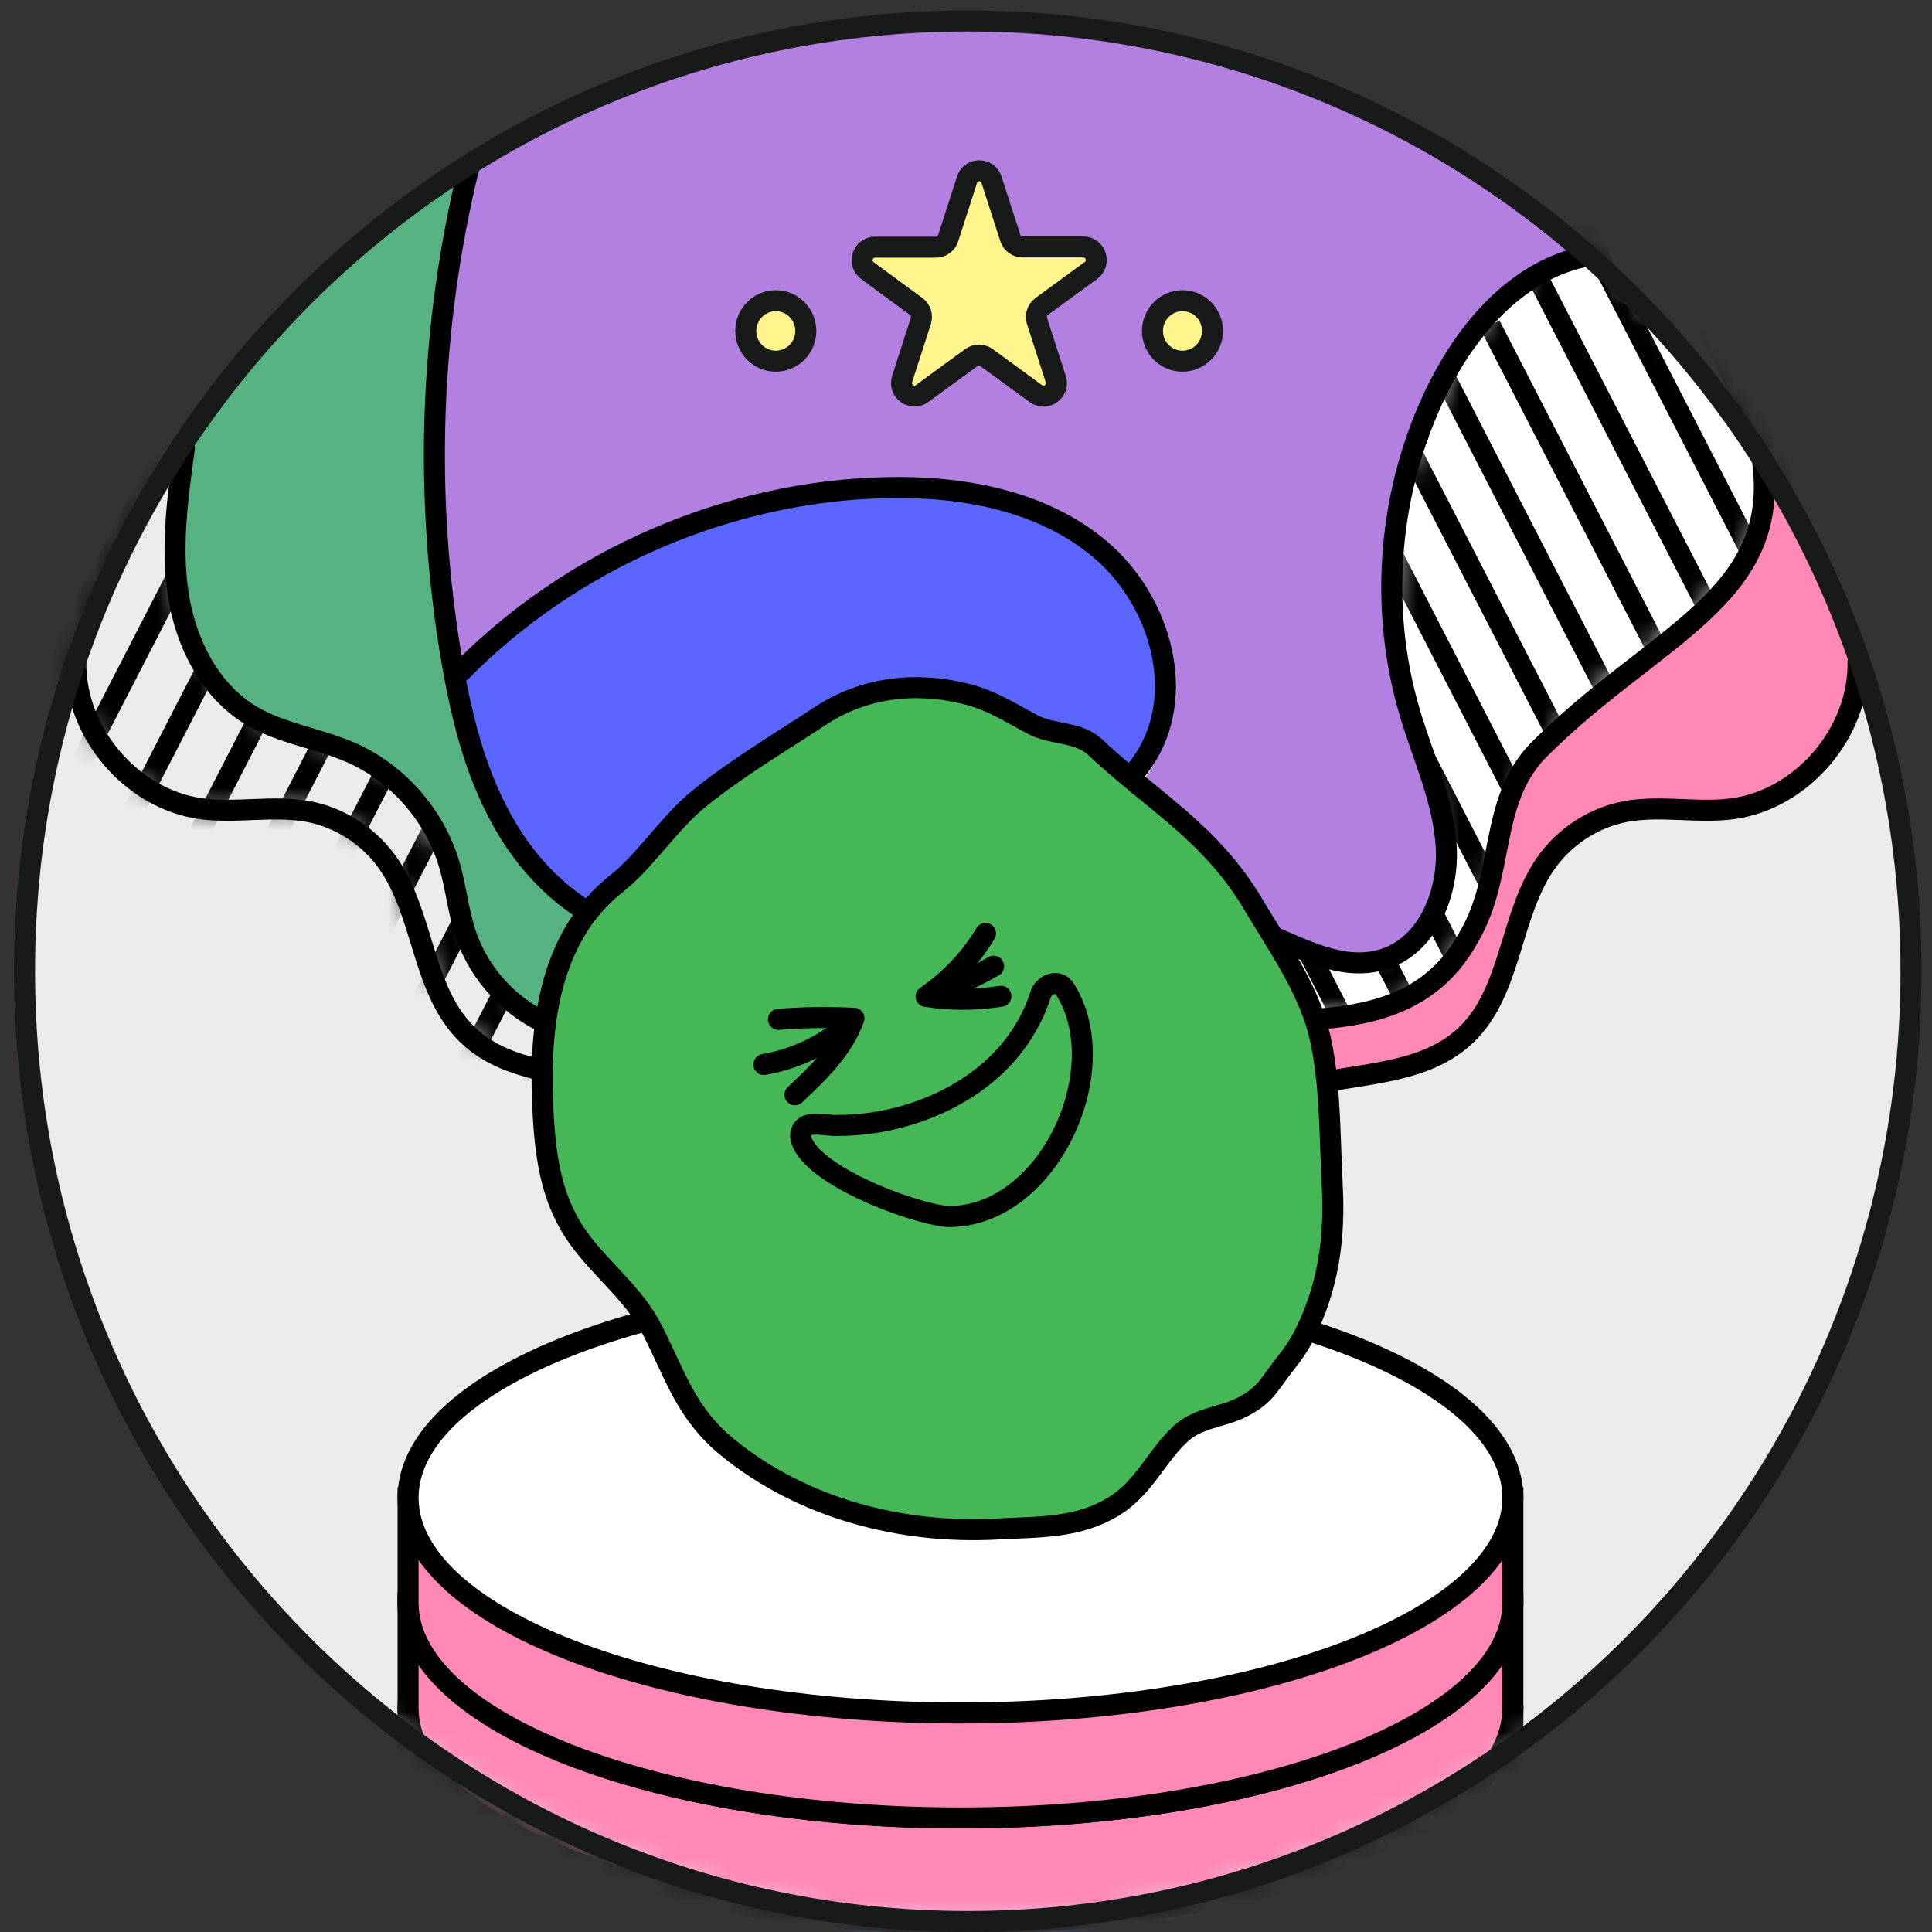 <svg width="92" height="92" viewBox="0 0 92 92" fill="none" xmlns="http://www.w3.org/2000/svg">
<rect x="0" y="0" width="92" height="92" fill="#333333" stroke="none"/>
<path d="M45.916 91.5C70.722 91.5 90.831 71.241 90.831 46.25C90.831 21.259 70.722 1 45.916 1C21.109 1 1 21.259 1 46.25C1 71.241 21.109 91.5 45.916 91.5Z" fill="#EBEBEB"/>
<path d="M57.946 17.01C58.736 17.01 59.375 16.365 59.375 15.57C59.375 14.775 58.736 14.13 57.946 14.13C57.157 14.13 56.517 14.775 56.517 15.57C56.517 16.365 57.157 17.01 57.946 17.01Z" fill="#FFF58C" stroke="#181919" stroke-miterlimit="10" stroke-linecap="round" stroke-linejoin="round"/>
<path d="M38.57 17.01C39.36 17.01 40 16.365 40 15.57C40 14.775 39.36 14.13 38.57 14.13C37.781 14.13 37.141 14.775 37.141 15.57C37.141 16.365 37.781 17.01 38.57 17.01Z" fill="#FFF58C" stroke="#181919" stroke-miterlimit="10" stroke-linecap="round" stroke-linejoin="round"/>
<path d="M48.844 8.38L49.737 11.15C49.817 11.41 50.055 11.58 50.323 11.58H53.212C53.807 11.58 54.055 12.35 53.579 12.7L51.236 14.41C51.018 14.57 50.929 14.85 51.008 15.1L51.901 17.87C52.09 18.44 51.435 18.92 50.948 18.56L48.606 16.85C48.388 16.69 48.1 16.69 47.881 16.85L45.539 18.56C45.052 18.91 44.407 18.44 44.586 17.87L45.479 15.1C45.559 14.84 45.469 14.56 45.251 14.41L42.908 12.7C42.422 12.35 42.67 11.58 43.276 11.58H46.164C46.432 11.58 46.67 11.41 46.75 11.15L47.643 8.38C47.852 7.8 48.656 7.8 48.844 8.38Z" fill="#FFF58C" stroke="#181919" stroke-miterlimit="10" stroke-linecap="round" stroke-linejoin="round"/>
<path d="M57.946 17.01C58.736 17.01 59.375 16.365 59.375 15.57C59.375 14.775 58.736 14.13 57.946 14.13C57.157 14.13 56.517 14.775 56.517 15.57C56.517 16.365 57.157 17.01 57.946 17.01Z" fill="#FFF58C" stroke="#181919" stroke-miterlimit="10" stroke-linecap="round" stroke-linejoin="round"/>
<path d="M38.57 17.01C39.36 17.01 40 16.365 40 15.57C40 14.775 39.36 14.13 38.57 14.13C37.781 14.13 37.141 14.775 37.141 15.57C37.141 16.365 37.781 17.01 38.57 17.01Z" fill="#FFF58C" stroke="#181919" stroke-miterlimit="10" stroke-linecap="round" stroke-linejoin="round"/>
<path d="M48.844 8.38L49.737 11.15C49.817 11.41 50.055 11.58 50.323 11.58H53.212C53.807 11.58 54.055 12.35 53.579 12.7L51.236 14.41C51.018 14.57 50.929 14.85 51.008 15.1L51.901 17.87C52.09 18.44 51.435 18.92 50.948 18.56L48.606 16.85C48.388 16.69 48.1 16.69 47.881 16.85L45.539 18.56C45.052 18.91 44.407 18.44 44.586 17.87L45.479 15.1C45.559 14.84 45.469 14.56 45.251 14.41L42.908 12.7C42.422 12.35 42.67 11.58 43.276 11.58H46.164C46.432 11.58 46.67 11.41 46.75 11.15L47.643 8.38C47.852 7.8 48.656 7.8 48.844 8.38Z" fill="#FFF58C" stroke="#181919" stroke-miterlimit="10" stroke-linecap="round" stroke-linejoin="round"/>
<mask id="mask0_576_11854" style="mask-type:luminance" maskUnits="userSpaceOnUse" x="3" y="21" width="36" height="36">
<path d="M36.982 56.63C36.853 56.2 36.486 55.9 36.138 55.62C35.622 55.2 35.106 54.79 34.59 54.37C33.984 53.88 33.379 53.39 32.704 53C30.391 51.64 27.592 51.51 25.051 50.66C24.227 50.38 23.423 50.03 22.748 49.48C21.388 48.39 20.673 46.68 20.117 45.02C19.562 43.36 19.085 41.62 18.023 40.23C17.03 39.53 16.068 38.81 14.936 38.53C13.03 38.06 11.005 38.93 9.09 38.5C8.554 38.38 8.047 38.16 7.571 37.89C5.367 36.68 3.65 34.43 3.412 31.91C4.315 28.06 6.102 24.48 8.583 21.77C8.365 24.06 8.137 26.38 8.583 28.64C9.03 30.9 10.231 33.11 12.236 34.2C14.341 35.35 17.13 35.22 18.777 36.96C19.174 37.38 19.462 37.87 19.76 38.37C20.654 39.88 21.557 41.4 22.172 43.04C22.549 44.05 22.827 45.12 23.383 46.04C24.078 47.2 25.21 48.1 26.55 48.5C27.115 49.32 28.227 49.5 29.21 49.62C30.709 49.8 32.237 50.02 33.587 50.72C34.61 51.25 35.473 52.04 36.277 52.86C36.843 53.43 38.074 54.64 38.143 55.47C38.203 55.96 37.399 55.96 36.982 56.63Z" fill="white"/>
</mask>
<g mask="url(#mask0_576_11854)">
<path d="M3.501 1.28L-9.452 26.44" stroke="black" stroke-miterlimit="10"/>
<path d="M5.645 4.26L-7.308 29.42" stroke="black" stroke-miterlimit="10"/>
<path d="M7.789 7.25L-5.164 32.4" stroke="black" stroke-miterlimit="10"/>
<path d="M9.934 10.23L-3.02 35.39" stroke="black" stroke-miterlimit="10"/>
<path d="M12.077 13.21L-0.876 38.37" stroke="black" stroke-miterlimit="10"/>
<path d="M14.222 16.19L1.268 41.35" stroke="black" stroke-miterlimit="10"/>
<path d="M16.365 19.18L3.412 44.33" stroke="black" stroke-miterlimit="10"/>
<path d="M18.509 22.16L5.556 47.32" stroke="black" stroke-miterlimit="10"/>
<path d="M20.644 25.14L7.7 50.3" stroke="black" stroke-miterlimit="10"/>
<path d="M22.788 28.12L9.844 53.28" stroke="black" stroke-miterlimit="10"/>
<path d="M24.932 31.11L11.988 56.26" stroke="black" stroke-miterlimit="10"/>
<path d="M27.076 34.09L14.132 59.25" stroke="black" stroke-miterlimit="10"/>
<path d="M29.22 37.07L16.276 62.23" stroke="black" stroke-miterlimit="10"/>
<path d="M31.364 40.06L18.42 65.21" stroke="black" stroke-miterlimit="10"/>
<path d="M33.508 43.04L20.564 68.2" stroke="black" stroke-miterlimit="10"/>
<path d="M35.652 46.02L22.708 71.18" stroke="black" stroke-miterlimit="10"/>
<path d="M37.796 49L24.852 74.16" stroke="black" stroke-miterlimit="10"/>
<path d="M39.94 51.99L26.996 77.14" stroke="black" stroke-miterlimit="10"/>
<path d="M42.084 54.97L29.13 80.13" stroke="black" stroke-miterlimit="10"/>
</g>
<path d="M68.22 46.35C69.431 45.54 70.135 44.15 70.562 42.76C70.999 41.36 71.207 39.9 71.714 38.53C72.885 35.37 75.486 32.98 78.166 30.95C80.29 29.34 82.632 27.73 83.605 25.24C83.923 24.42 84.072 23.54 84.479 22.77C82.702 18.91 79.853 15.97 77.064 13.12C76.528 12.57 75.982 12.02 75.356 11.57C73.024 12.48 71.128 14.28 69.788 16.36C68.448 18.44 67.604 20.8 66.8 23.15C66.582 23.8 66.353 24.47 66.373 25.16C66.393 25.9 66.681 26.65 66.473 27.36C65.986 30.02 66.175 32.8 67.336 35.17C67.634 35.77 67.991 36.36 68.12 37.01C68.22 37.5 68.2 38.01 68.279 38.51C68.368 39.04 68.577 39.55 68.656 40.09C68.875 41.61 67.991 43.08 66.949 44.21C66.612 44.57 66.254 44.92 65.798 45.12C64.666 45.62 63.386 45.02 62.244 44.53C60.249 43.68 58.085 43.13 55.911 43.22C53.737 43.31 51.564 44.08 49.975 45.57C49.042 46.45 48.347 47.55 47.742 48.69C47.047 50 46.462 51.38 46.045 53.01C46.442 53.04 46.859 52.8 47.236 52.94C47.345 52.98 47.434 53.05 47.544 53.08C47.682 53.13 47.831 53.11 47.98 53.11C48.645 53.09 49.32 53.26 49.985 53.86C50.561 52.26 51.593 50.84 52.933 49.81C53.36 49.48 53.827 49.19 54.333 48.99C55.068 48.71 55.871 48.64 56.656 48.58C58.978 48.4 61.301 48.27 63.634 48.18C64.477 48.15 65.341 48.12 66.145 47.84C66.959 47.58 67.495 46.83 68.22 46.35Z" fill="white"/>
<mask id="mask1_576_11854" style="mask-type:luminance" maskUnits="userSpaceOnUse" x="46" y="11" width="39" height="43">
<path d="M68.22 46.49C69.431 45.68 70.135 44.29 70.562 42.9C70.999 41.5 71.207 40.04 71.714 38.67C72.885 35.51 75.486 33.12 78.166 31.09C80.29 29.48 82.632 27.87 83.605 25.38C83.923 24.56 84.072 23.68 84.479 22.91C82.702 19.05 79.853 16.11 77.064 13.26C76.528 12.71 75.982 12.16 75.356 11.71C73.024 12.62 71.128 14.42 69.788 16.5C68.448 18.58 67.604 20.94 66.8 23.29C66.582 23.94 66.353 24.61 66.373 25.3C66.393 26.04 66.681 26.79 66.473 27.5C65.986 30.16 66.175 32.94 67.336 35.31C67.634 35.91 67.991 36.5 68.12 37.15C68.22 37.64 68.2 38.15 68.279 38.65C68.368 39.18 68.577 39.69 68.656 40.23C68.875 41.75 67.991 43.22 66.949 44.35C66.612 44.71 66.254 45.06 65.798 45.26C64.666 45.76 63.386 45.16 62.244 44.67C60.249 43.82 58.085 43.27 55.911 43.36C53.737 43.45 51.564 44.22 49.975 45.71C49.042 46.59 48.347 47.69 47.742 48.83C47.047 50.14 46.462 51.52 46.045 53.15C46.442 53.18 46.859 52.94 47.236 53.08C47.345 53.12 47.434 53.19 47.544 53.22C47.682 53.27 47.831 53.25 47.98 53.25C48.645 53.23 49.32 53.4 49.985 54C50.561 52.4 51.593 50.98 52.933 49.95C53.36 49.62 53.827 49.33 54.333 49.13C55.068 48.85 55.871 48.78 56.656 48.72C58.978 48.54 61.301 48.41 63.634 48.32C64.477 48.29 65.341 48.26 66.145 47.98C66.959 47.72 67.495 46.97 68.22 46.49Z" fill="white"/>
</mask>
<g mask="url(#mask1_576_11854)">
<path d="M83.923 0.68L96.876 25.84" stroke="black" stroke-miterlimit="10"/>
<path d="M81.769 3.15L94.712 28.31" stroke="black" stroke-miterlimit="10"/>
<path d="M79.605 5.62L92.548 30.77" stroke="black" stroke-miterlimit="10"/>
<path d="M77.441 8.09L90.394 33.24" stroke="black" stroke-miterlimit="10"/>
<path d="M75.287 10.55L88.23 35.71" stroke="black" stroke-miterlimit="10"/>
<path d="M73.123 13.02L86.077 38.18" stroke="black" stroke-miterlimit="10"/>
<path d="M70.959 15.49L83.913 40.65" stroke="black" stroke-miterlimit="10"/>
<path d="M68.805 17.96L81.749 43.12" stroke="black" stroke-miterlimit="10"/>
<path d="M66.641 20.43L79.595 45.59" stroke="black" stroke-miterlimit="10"/>
<path d="M64.487 22.9L77.431 48.05" stroke="black" stroke-miterlimit="10"/>
<path d="M62.323 25.37L75.267 50.52" stroke="black" stroke-miterlimit="10"/>
<path d="M60.16 27.83L73.113 52.99" stroke="black" stroke-miterlimit="10"/>
<path d="M58.005 30.3L70.949 55.46" stroke="black" stroke-miterlimit="10"/>
<path d="M55.842 32.77L68.785 57.93" stroke="black" stroke-miterlimit="10"/>
<path d="M53.678 35.24L66.631 60.4" stroke="black" stroke-miterlimit="10"/>
<path d="M51.524 37.71L64.467 62.87" stroke="black" stroke-miterlimit="10"/>
<path d="M49.36 40.18L62.314 65.33" stroke="black" stroke-miterlimit="10"/>
<path d="M47.196 42.64L60.15 67.8" stroke="black" stroke-miterlimit="10"/>
<path d="M45.042 45.11L57.986 70.27" stroke="black" stroke-miterlimit="10"/>
<path d="M42.878 47.58L55.832 72.74" stroke="black" stroke-miterlimit="10"/>
<path d="M40.724 50.05L53.668 75.21" stroke="black" stroke-miterlimit="10"/>
</g>
<path d="M41.459 53.89C42.164 53.72 42.868 53.54 43.504 53.36C42.958 51.77 42.431 50.15 42.312 48.48C42.193 46.8 42.541 45.04 43.573 43.72C45.062 41.83 47.593 41.23 49.717 40.11C51.593 39.12 53.221 37.65 54.392 35.88C55.206 34.65 55.832 33.18 55.594 31.72C55.455 30.87 55.038 30.09 54.611 29.34C53.529 27.42 52.219 25.39 50.085 24.82C46.64 23.03 42.541 23.23 38.689 23.68C37.012 23.88 35.344 24.11 33.726 24.58C29.577 25.79 26.014 28.45 22.559 31.05C22.311 31.24 22.053 31.44 21.924 31.73C21.815 31.98 21.825 32.27 21.845 32.55C22.043 34.82 23.096 36.9 24.138 38.93C24.723 40.07 25.319 41.22 26.222 42.12C27.215 43.11 28.515 43.73 29.825 44.22C31.304 44.76 32.833 45.15 34.382 45.39C35.205 45.51 36.059 45.6 36.774 46.03C37.409 46.42 37.865 47.04 38.292 47.65C39.513 49.39 41.092 54.06 41.092 54.06L41.459 53.89Z" fill="#5A66FF"/>
<path d="M68.289 37.53C67.922 37.58 67.545 37.61 67.158 37.61C62.522 37.61 58.77 33.83 58.77 29.16C58.77 24.49 62.522 20.71 67.158 20.71C67.326 20.71 67.346 20.75 67.525 20.76" stroke="black" stroke-miterlimit="10" stroke-linecap="round" stroke-linejoin="round"/>
<path d="M75.476 12.12C71.128 13.93 67.743 17.95 66.691 22.57C65.371 28.38 67.565 34.32 69.014 40.1C68.984 41.63 68.478 43.14 67.475 44.17C66.463 45.2 64.974 45.72 63.545 45.56C61.708 45.34 60.16 44.09 58.363 43.66C56.904 43.31 55.365 43.54 53.896 43.87C52.735 44.14 51.574 44.48 50.561 45.12C47.911 46.79 46.819 50.18 46.76 53.33C45.697 53.06 44.814 53.18 44.03 53.53C42.858 52.76 42.61 51.42 42.452 50.21C42.184 48.21 41.965 46.01 43.047 44.32C43.881 43.02 45.32 42.27 46.69 41.58C48.318 40.76 49.946 39.94 51.574 39.13C52.675 38.58 53.807 37.99 54.562 37.01C55.375 35.94 55.614 34.54 55.614 33.19C55.614 31.45 55.236 29.68 54.333 28.2C53.241 26.41 51.445 25.12 49.489 24.39C47.534 23.66 45.419 23.45 43.335 23.45C35.295 23.47 27.304 26.78 21.577 32.46C20.545 27.28 20.674 22.67 20.823 18.17C20.932 14.62 21.071 10.98 22.163 7.76C33.895 0.37 49.152 -1.03 62.135 3.94C67.009 6.08 71.615 8.87 75.476 12.12Z" fill="#B180E0"/>
<path d="M88.528 32.75C88.548 30.38 86.871 28.38 85.987 26.18C85.511 24.99 85.253 23.68 84.449 22.69C84.042 24.97 83 27.47 81.322 28.98C79.645 30.49 77.689 31.65 75.912 33.04C74.136 34.43 72.478 36.11 71.714 38.24C71.029 40.16 71.098 42.33 70.185 44.15C69.331 45.85 67.684 47.04 65.917 47.69C64.14 48.34 62.234 48.52 60.348 48.6C58.343 48.69 56.298 48.7 54.422 49.39C52.536 50.08 50.819 51.62 50.313 53.61C51.971 54.46 53.529 55.51 54.949 56.71C56.398 55.12 58.303 53.08 60.309 52.31C61.391 51.89 63.316 51.46 63.316 51.46C63.316 51.46 65.798 51.13 67.048 50.75C68.081 50.43 68.924 49.95 69.719 49.2C71.843 47.22 71.634 44.02 73.232 41.59C74.046 40.34 75.367 39.49 76.776 39.01C78.186 38.53 79.674 38.39 81.153 38.31C81.878 38.27 82.603 38.25 83.297 38.07C85.829 37.46 88.509 35.29 88.528 32.75Z" fill="#FF88B6"/>
<path d="M21.12 9.04C16.495 11.31 12.901 15.28 9.894 19.49C9.378 20.21 8.871 20.96 8.633 21.82C8.405 22.64 8.444 23.51 8.494 24.37C8.573 25.79 8.663 27.2 8.772 28.62C8.822 29.32 8.891 30.05 9.189 30.68C9.487 31.31 9.993 31.81 10.499 32.28C11.522 33.23 12.613 34.14 13.854 34.78C15.055 35.4 16.366 35.76 17.567 36.37C18.768 36.98 19.909 37.91 20.108 39.2C22.182 41.28 21.865 44.92 23.81 47.12C24.952 48.42 26.709 48.99 28.396 49.32C30.093 49.65 31.84 49.8 33.428 50.48C35.731 51.48 37.508 53.64 38.064 56.25C38.332 55.61 38.888 55.14 39.483 54.8C40.079 54.46 40.734 54.24 41.34 53.8C39.841 51.36 39.444 48.11 37.161 46.4C35.255 44.96 32.644 45.08 30.341 44.46C27.602 43.72 25.18 41.81 23.502 39.32C23.016 38.28 22.589 37.21 22.123 36.03C21.765 31.64 20.505 27.33 20.524 22.92C20.535 21.28 20.723 19.64 20.912 18C21.299 14.67 21.686 11.32 22.46 8.06C21.984 8.46 21.497 8.85 21.12 9.04Z" fill="#56B381"/>
<path d="M3.61 31.51C3.551 34.87 6.261 38.06 9.576 38.51C11.273 38.74 13.02 38.33 14.708 38.65C16.157 38.93 17.497 39.78 18.38 40.97C20.217 43.45 20.048 47.16 22.281 49.29C24.356 51.27 27.582 51.06 30.341 51.82C33.061 52.56 35.473 54.38 36.952 56.79" stroke="black" stroke-miterlimit="10" stroke-linecap="round" stroke-linejoin="round"/>
<path d="M88.479 31.51C88.538 34.87 85.829 38.06 82.513 38.51C80.816 38.74 79.069 38.33 77.381 38.65C75.932 38.93 74.592 39.78 73.709 40.97C71.872 43.45 72.041 47.16 69.808 49.29C67.733 51.27 64.507 51.06 61.748 51.82C59.028 52.56 56.616 54.38 55.137 56.79" stroke="black" stroke-miterlimit="10" stroke-linecap="round" stroke-linejoin="round"/>
<path d="M46.442 52.63C46.6 49.67 48.209 46.82 50.64 45.16C53.072 43.5 56.288 43.05 59.078 43.99C61.371 44.76 63.683 46.43 65.966 45.65C68.031 44.95 69.004 42.46 68.865 40.28C68.726 38.09 67.763 36.05 67.138 33.95C65.629 28.89 66.115 23.26 68.458 18.53C69.867 15.68 72.15 13.02 75.227 12.27" stroke="black" stroke-miterlimit="10" stroke-linecap="round" stroke-linejoin="round"/>
<path d="M83.943 22.05C84.757 28.55 78.672 30.27 73.222 35.76C70.9 38.19 71.664 41.64 69.977 44.56C65.778 52.37 54.393 44.83 50.313 53.03" stroke="black" stroke-miterlimit="10" stroke-linecap="round" stroke-linejoin="round"/>
<path d="M22.341 7.91C20.455 15.61 20.177 23.7 21.527 31.52C22.013 34.34 22.728 37.17 24.227 39.6C25.716 42.03 28.088 44.04 30.877 44.54C31.92 44.73 32.992 44.7 34.024 44.94C35.91 45.38 37.508 46.69 38.64 48.26C39.771 49.84 40.476 51.68 41.072 53.53" stroke="black" stroke-miterlimit="10" stroke-linecap="round" stroke-linejoin="round"/>
<path d="M8.782 21.34C8.464 23.64 8.137 25.98 8.484 28.28C8.832 30.58 9.963 32.86 11.938 34.06C13.398 34.94 15.155 35.15 16.723 35.84C18.946 36.82 20.703 38.83 21.398 41.18C21.716 42.26 21.815 43.39 22.172 44.46C22.827 46.44 24.386 48.09 26.311 48.86C28.019 49.54 29.915 49.54 31.691 50.02C34.501 50.78 36.932 52.83 38.173 55.47" stroke="black" stroke-miterlimit="10" stroke-linecap="round" stroke-linejoin="round"/>
<path d="M21.964 31.96C27.264 26.59 34.679 23.39 42.203 23.22C45.806 23.14 49.608 23.82 52.377 26.15C55.147 28.47 56.487 32.77 54.651 35.9C51.99 40.42 44.506 40.5 42.561 45.37C41.548 47.92 42.511 50.78 43.484 53.35" stroke="black" stroke-miterlimit="10" stroke-linecap="round" stroke-linejoin="round"/>
<path d="M56.308 17.2C57.098 17.2 57.738 16.555 57.738 15.76C57.738 14.965 57.098 14.32 56.308 14.32C55.519 14.32 54.879 14.965 54.879 15.76C54.879 16.555 55.519 17.2 56.308 17.2Z" fill="#FFF58C" stroke="#181919" stroke-miterlimit="10" stroke-linecap="round" stroke-linejoin="round"/>
<path d="M36.943 17.2C37.732 17.2 38.372 16.555 38.372 15.76C38.372 14.965 37.732 14.32 36.943 14.32C36.153 14.32 35.513 14.965 35.513 15.76C35.513 16.555 36.153 17.2 36.943 17.2Z" fill="#FFF58C" stroke="#181919" stroke-miterlimit="10" stroke-linecap="round" stroke-linejoin="round"/>
<path d="M47.216 8.56L48.109 11.33C48.189 11.59 48.427 11.76 48.695 11.76H51.583C52.179 11.76 52.427 12.53 51.951 12.88L49.608 14.59C49.39 14.75 49.3 15.03 49.38 15.28L50.273 18.05C50.462 18.62 49.807 19.1 49.32 18.74L46.978 17.03C46.759 16.87 46.471 16.87 46.253 17.03L43.91 18.74C43.424 19.09 42.779 18.62 42.958 18.05L43.851 15.28C43.93 15.02 43.841 14.74 43.623 14.59L41.31 12.89C40.824 12.54 41.072 11.77 41.677 11.77H44.566C44.834 11.77 45.072 11.6 45.151 11.34L46.045 8.57C46.223 7.99 47.027 7.99 47.216 8.56Z" fill="#FFF58C" stroke="#181919" stroke-miterlimit="10" stroke-linecap="round" stroke-linejoin="round"/>
<mask id="mask2_576_11854" style="mask-type:luminance" maskUnits="userSpaceOnUse" x="1" y="1" width="90" height="91">
<path d="M46.084 91.5C70.891 91.5 91 71.241 91 46.25C91 21.259 70.891 1 46.084 1C21.278 1 1.169 21.259 1.169 46.25C1.169 71.241 21.278 91.5 46.084 91.5Z" fill="white"/>
</mask>
<g mask="url(#mask2_576_11854)">
<path d="M68.696 81.32C64.199 78.19 55.603 76.07 45.737 76.07C35.87 76.07 27.274 78.19 22.778 81.32H19.433V86.32C19.433 91.98 31.205 96.57 45.737 96.57C60.269 96.57 72.041 91.98 72.041 86.32V81.32H68.696Z" fill="#5A66FF" stroke="black" stroke-miterlimit="10" stroke-linecap="round" stroke-linejoin="round"/>
<path d="M45.737 91.57C60.264 91.57 72.041 86.981 72.041 81.32C72.041 75.659 60.264 71.07 45.737 71.07C31.209 71.07 19.433 75.659 19.433 81.32C19.433 86.981 31.209 91.57 45.737 91.57Z" fill="white" stroke="black" stroke-miterlimit="10" stroke-linecap="round" stroke-linejoin="round"/>
<path d="M68.696 76.32C64.199 73.19 55.603 71.07 45.737 71.07C35.87 71.07 27.274 73.19 22.778 76.32H19.433V81.32C19.433 86.98 31.205 91.57 45.737 91.57C60.269 91.57 72.041 86.98 72.041 81.32V76.32H68.696Z" fill="#FF88B6" stroke="black" stroke-miterlimit="10"/>
<path d="M45.737 86.57C60.264 86.57 72.041 81.981 72.041 76.32C72.041 70.659 60.264 66.07 45.737 66.07C31.209 66.07 19.433 70.659 19.433 76.32C19.433 81.981 31.209 86.57 45.737 86.57Z" fill="white" stroke="black" stroke-miterlimit="10" stroke-linecap="round" stroke-linejoin="round"/>
<path d="M68.696 71.32C64.199 68.19 55.603 66.07 45.737 66.07C35.87 66.07 27.274 68.19 22.778 71.32H19.433V76.32C19.433 81.98 31.205 86.57 45.737 86.57C60.269 86.57 72.041 81.98 72.041 76.32V71.32H68.696Z" fill="#FF88B6" stroke="black" stroke-miterlimit="10"/>
<path d="M45.737 81.57C60.264 81.57 72.041 76.981 72.041 71.32C72.041 65.659 60.264 61.07 45.737 61.07C31.209 61.07 19.433 65.659 19.433 71.32C19.433 76.981 31.209 81.57 45.737 81.57Z" fill="white" stroke="black" stroke-miterlimit="10" stroke-linecap="round" stroke-linejoin="round"/>
</g>
<path d="M46.084 91.5C70.891 91.5 91 71.241 91 46.25C91 21.259 70.891 1 46.084 1C21.278 1 1.169 21.259 1.169 46.25C1.169 71.241 21.278 91.5 46.084 91.5Z" stroke="#181919" stroke-miterlimit="10"/>
<path d="M63.425 56.08C63.306 53.74 63.346 50.79 62.641 48.61C61.986 46.62 60.745 44.86 59.683 43.07C57.648 39.64 54.919 38.18 52.139 35.57C51.335 34.82 50.104 35 49.171 34.5C48.079 33.92 47.206 33.34 45.985 33.04C43.603 32.45 41.151 32.72 39.066 34.09C37.141 35.36 35.156 36.53 33.349 37.98C31.88 39.15 30.768 40.96 29.389 42.05C26.004 44.71 25.627 49.22 25.875 53.24C26.004 55.31 26.311 57.24 27.542 58.95C28.624 60.46 30.212 61.64 31.056 63.32C32.148 65.46 32.664 67.3 34.62 68.9C38.203 71.84 42.958 73.06 47.494 72.81C49.449 72.7 51.315 72.79 53.042 71.73C54.502 70.83 55.038 69.36 56.239 68.26C57.072 67.5 58.184 67.5 59.147 67.01C60.298 66.43 60.457 65.87 61.241 64.89C61.559 64.5 61.857 64.06 62.085 63.61C63.266 61.3 63.584 58.92 63.435 56.35C63.435 56.25 63.425 56.17 63.425 56.08Z" fill="#45B757" stroke="black" stroke-miterlimit="10"/>
<path d="M50.73 47.13C50.432 46.58 49.688 46.87 49.549 47.37C48.169 51.65 43.593 53.59 39.931 53.59C39.325 53.65 38.174 53.2 38.124 54.1C38.313 55.86 43.444 57.8 45.142 57.93C49.926 57.97 53.112 50.95 50.73 47.13Z" stroke="black" stroke-miterlimit="10"/>
<path d="M37.071 48.54C38.262 48.44 39.464 48.43 40.665 48.49C40.148 49.95 38.987 51.07 37.855 52.13" stroke="black" stroke-miterlimit="10" stroke-linecap="round" stroke-linejoin="round"/>
<path d="M36.377 50.69C37.886 50.43 39.325 49.74 40.466 48.71" stroke="black" stroke-miterlimit="10" stroke-linecap="round" stroke-linejoin="round"/>
<path d="M46.928 44.45C46.213 45.64 45.241 46.67 44.099 47.45C45.28 47.63 46.481 47.63 47.663 47.44" stroke="black" stroke-miterlimit="10" stroke-linecap="round" stroke-linejoin="round"/>
<path d="M44.407 47.28C45.419 46.97 46.402 46.54 47.315 46.01" stroke="black" stroke-miterlimit="10" stroke-linecap="round" stroke-linejoin="round"/>
</svg>
